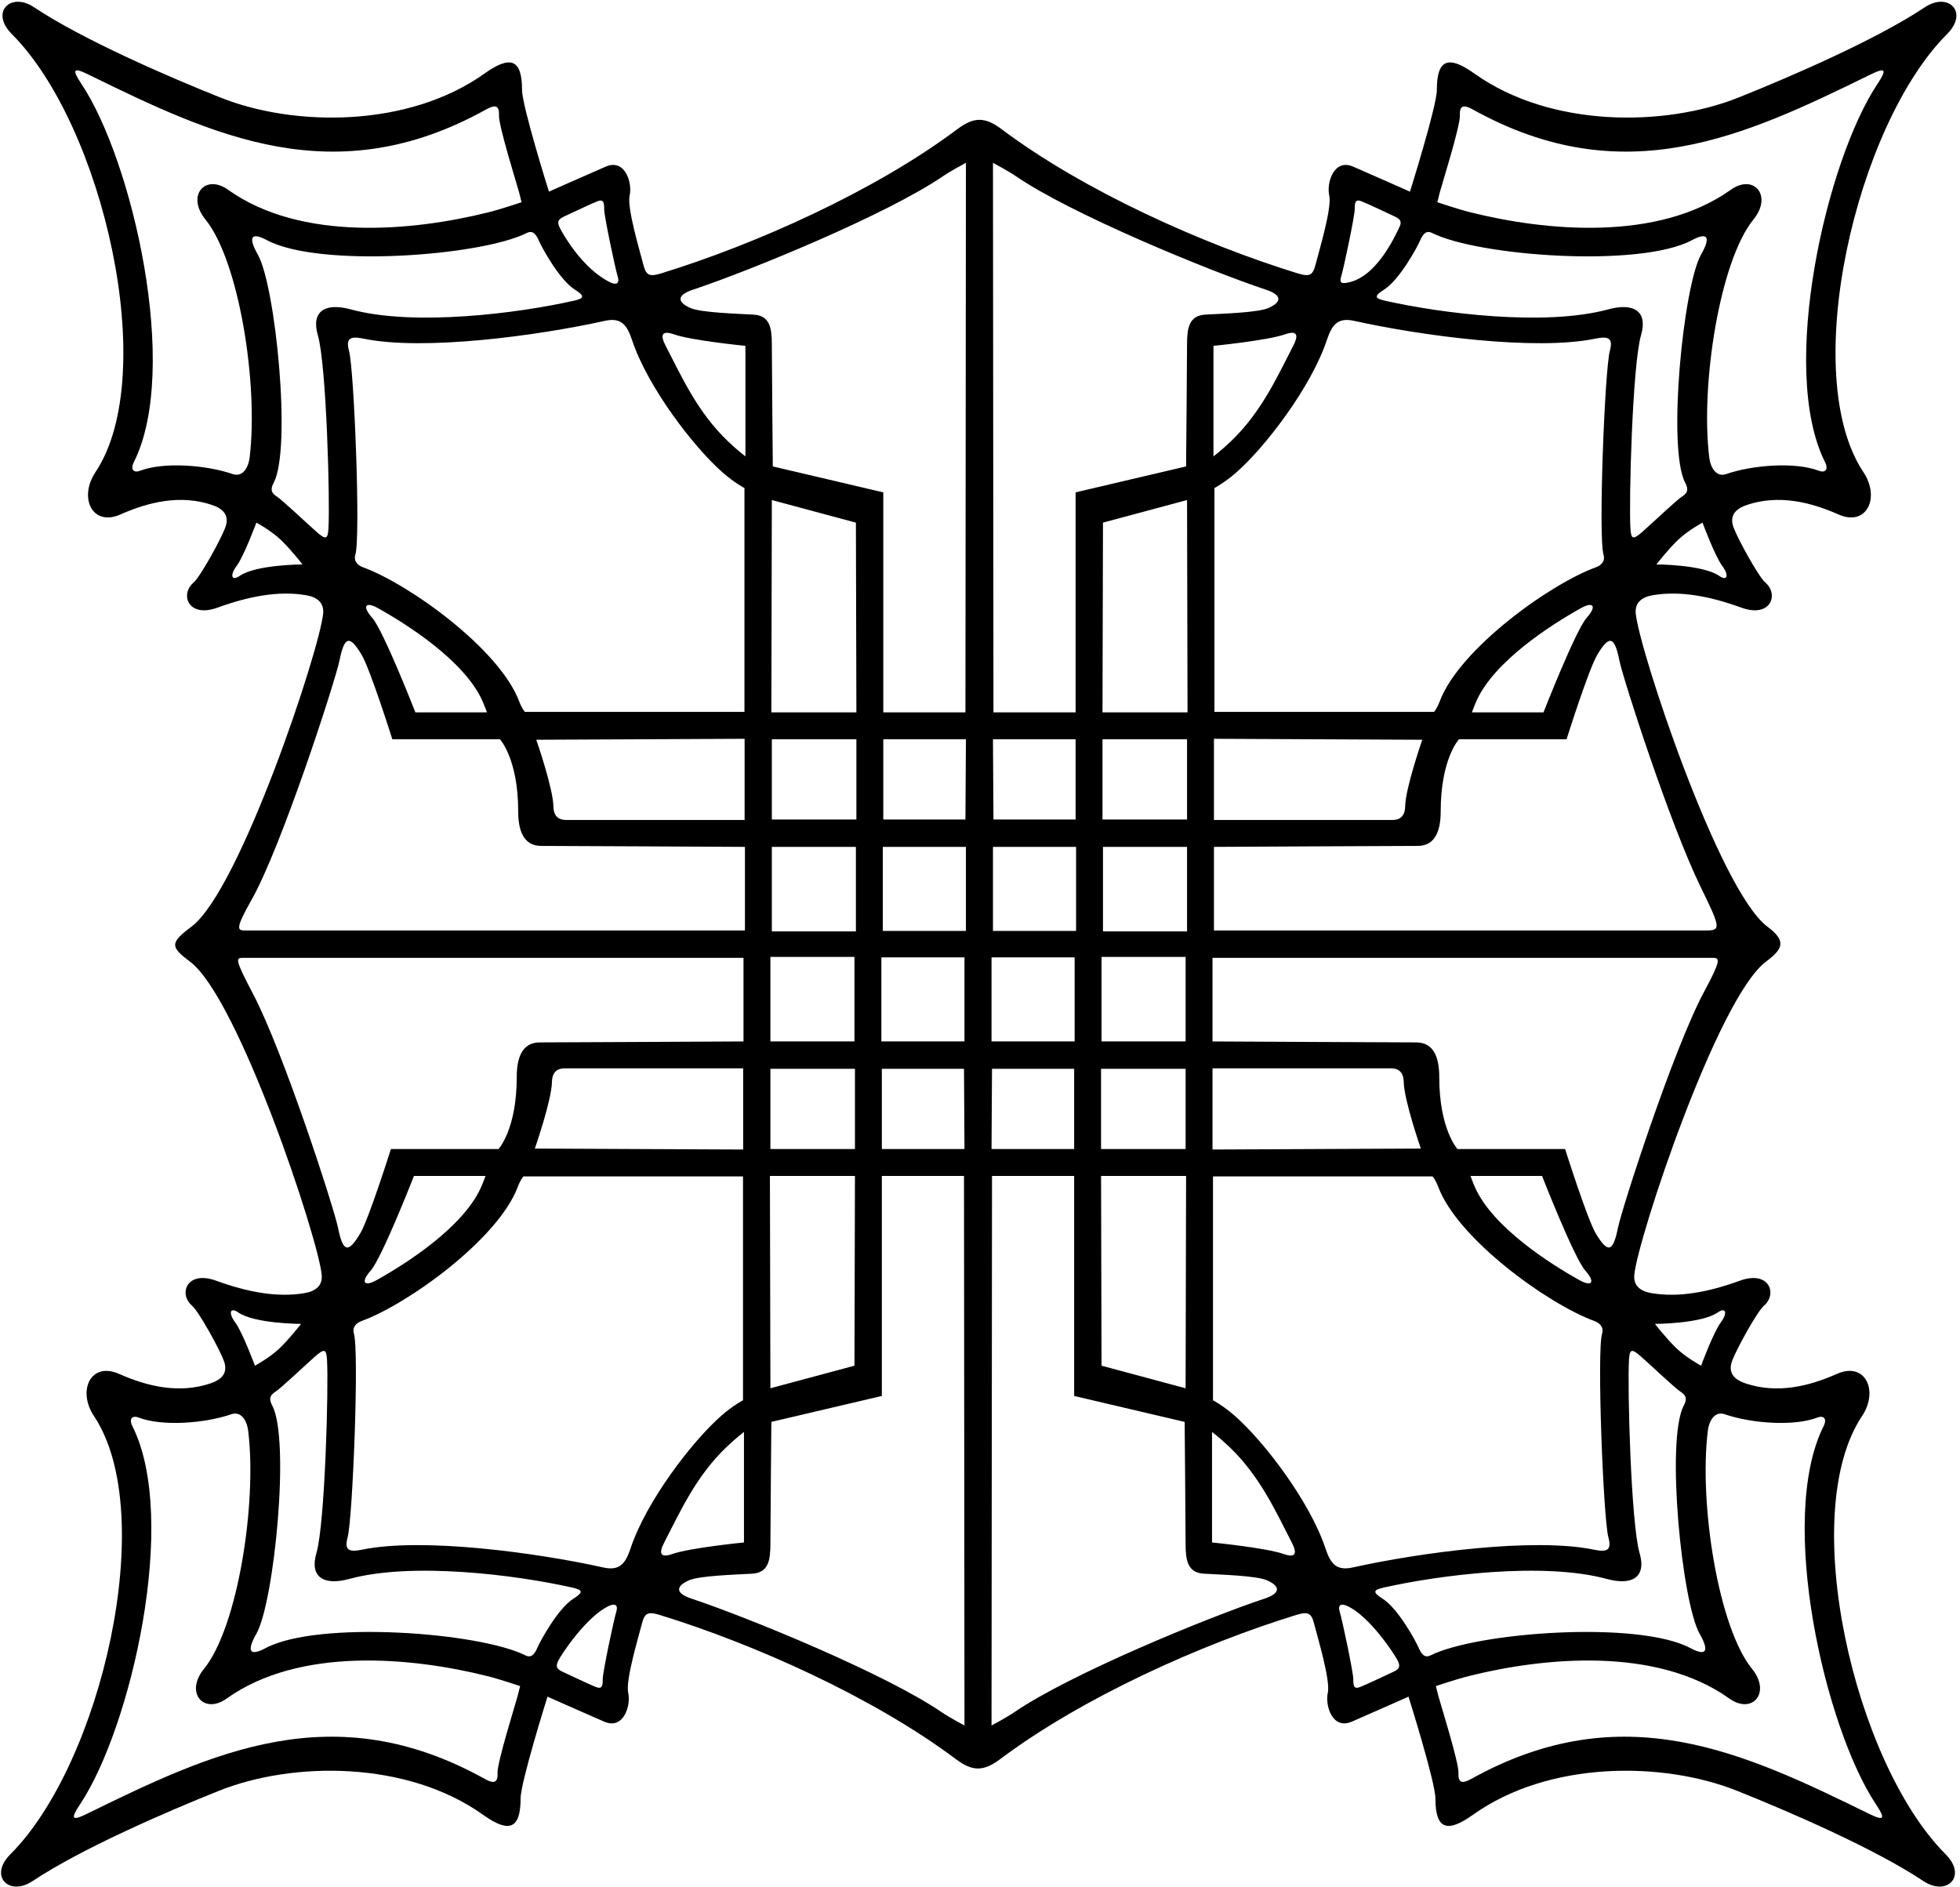 <?xml version="1.0" encoding="UTF-8"?>
<svg xmlns="http://www.w3.org/2000/svg" xmlns:xlink="http://www.w3.org/1999/xlink" width="510pt" height="491pt" viewBox="0 0 510 491" version="1.1">
<g id="surface1">
<path style=" stroke:none;fill-rule:nonzero;fill:rgb(0%,0%,0%);fill-opacity:1;" d="M 484.5 368.5 C 488.945 361.828 485.305 354.254 478 357.5 C 470.605 360.785 462.395 362.715 454.25 360 C 451.25 359 449.5 357.25 450.75 354 C 452 350.75 457.25 341.25 459 339.75 C 462.594 336.672 460.324 330.496 452.75 333.25 C 444.551 336.23 436.863 337.688 429.75 336.5 C 426.75 336 425 334.5 425.25 331.75 C 426.102 322.383 446.898 259.699 459.5 250.25 C 464.035 246.848 464.855 244.859 459.875 241.121 C 447.273 231.672 426.477 168.992 425.625 159.621 C 425.375 156.871 427.125 155.371 430.125 154.871 C 437.238 153.688 444.926 155.145 453.125 158.121 C 460.699 160.879 462.969 154.703 459.375 151.621 C 457.625 150.121 452.375 140.621 451.125 137.371 C 449.875 134.121 451.625 132.371 454.625 131.371 C 462.77 128.66 470.98 130.59 478.375 133.871 C 485.68 137.117 489.32 129.547 484.875 122.871 C 467.906 97.426 482.926 32.574 506.625 8.875 C 512.375 3.125 506.922 -2.156 500.875 1.875 C 488.254 10.285 466.227 19.836 452.375 25.375 C 433.102 33.082 403.398 33.246 383.625 19.125 C 376.789 14.242 373.875 15.504 373.875 23.375 C 373.875 27.625 366.875 49.871 366.875 49.871 C 366.875 49.871 357.875 45.871 352.125 43.371 C 347.051 41.168 345.125 47.621 345.875 50.871 C 346.625 54.121 343.125 65.621 342.375 68.621 C 341.625 71.621 340.875 72.121 337.625 71.121 C 313.145 63.59 282.129 49.754 260.625 33.621 C 256.289 30.371 253.422 30.371 249.086 33.621 C 227.582 49.754 196.566 63.59 172.086 71.121 C 168.836 72.121 168.086 71.621 167.336 68.621 C 166.586 65.621 163.086 54.121 163.836 50.871 C 164.586 47.621 162.66 41.168 157.586 43.371 C 151.836 45.871 142.836 49.871 142.836 49.871 C 142.836 49.871 135.836 27.625 135.836 23.375 C 135.836 15.504 132.922 14.242 126.086 19.125 C 106.312 33.246 76.609 33.082 57.336 25.375 C 43.484 19.836 21.457 10.285 8.836 1.875 C 2.789 -2.156 -2.664 3.125 3.086 8.875 C 26.785 32.574 41.801 97.426 24.836 122.871 C 20.391 129.547 24.035 137.117 31.336 133.871 C 38.73 130.59 46.945 128.66 55.086 131.371 C 58.086 132.371 59.836 134.121 58.586 137.371 C 57.336 140.621 52.086 150.121 50.336 151.621 C 46.742 154.703 49.012 160.879 56.586 158.121 C 64.785 155.145 72.473 153.688 79.586 154.871 C 82.586 155.371 84.336 156.871 84.086 159.621 C 83.234 168.992 62.438 231.672 49.836 241.121 C 44.188 245.359 44.258 246.348 49.461 250.25 C 62.062 259.699 82.859 322.383 83.711 331.75 C 83.961 334.5 82.211 336 79.211 336.5 C 72.098 337.688 64.41 336.23 56.211 333.25 C 48.637 330.496 46.367 336.672 49.961 339.75 C 51.711 341.25 56.961 350.75 58.211 354 C 59.461 357.25 57.711 359 54.711 360 C 46.57 362.715 38.355 360.785 30.961 357.5 C 23.66 354.254 20.016 361.828 24.461 368.5 C 41.426 393.949 26.41 458.801 2.711 482.5 C -3.039 488.25 2.414 493.531 8.461 489.5 C 21.082 481.086 43.109 471.539 56.961 466 C 76.234 458.289 105.938 458.125 125.711 472.25 C 132.547 477.133 135.461 475.867 135.461 468 C 135.461 463.75 142.461 441.5 142.461 441.5 C 142.461 441.5 151.461 445.5 157.211 448 C 162.285 450.207 164.211 443.75 163.461 440.5 C 162.711 437.25 166.211 425.75 166.961 422.75 C 167.711 419.75 168.461 419.25 171.711 420.25 C 196.191 427.781 227.207 441.621 248.711 457.75 C 253.047 461 255.914 461 260.25 457.75 C 281.754 441.621 312.77 427.781 337.25 420.25 C 340.5 419.25 341.25 419.75 342 422.75 C 342.75 425.75 346.25 437.25 345.5 440.5 C 344.75 443.75 346.676 450.207 351.75 448 C 357.5 445.5 366.5 441.5 366.5 441.5 C 366.5 441.5 373.5 463.75 373.5 468 C 373.5 475.867 376.414 477.133 383.25 472.25 C 403.023 458.125 432.727 458.289 452 466 C 465.852 471.539 487.879 481.086 500.5 489.5 C 506.547 493.531 512 488.25 506.25 482.5 C 482.551 458.801 467.531 393.949 484.5 368.5 Z M 175.336 86.996 C 179.961 88.621 193.961 89.996 193.961 89.996 L 193.961 118.746 C 193.961 118.746 192.086 117.371 189.461 114.871 C 181.391 107.188 177.25 97.758 173.211 89.996 C 171.848 87.383 171.98 85.82 175.336 86.996 Z M 164.461 88.496 C 168.551 100.77 180.535 116.395 188.086 122.996 C 191.086 125.621 193.711 126.996 193.711 126.996 L 193.711 185.246 L 136.586 185.246 C 136.586 185.246 135.836 184.496 135.086 182.496 C 130.008 168.953 106.496 152 94.461 147.621 C 93.086 147.121 91.961 145.996 92.461 144.371 C 93.863 139.816 92.141 96.223 90.836 91.371 C 89.961 88.121 90.961 87.371 94.586 88.121 C 110.297 91.371 140.086 87.332 157.336 83.496 C 161.629 82.547 163.125 84.492 164.461 88.496 Z M 193.75 192.246 L 193.75 213.371 C 193.75 213.371 150 213.371 147.25 213.371 C 145.621 213.371 144.047 212.617 144 209.871 C 143.914 205.039 139.539 192.496 139.539 192.496 Z M 126.711 185.371 L 108.086 185.371 C 108.086 185.371 99.754 164.027 96.836 160.746 C 94.133 157.707 95.109 156.457 98.336 158.246 C 106.262 162.652 120.828 172.055 125.461 182.246 C 126.086 183.621 126.711 185.371 126.711 185.371 Z M 146.711 56.371 C 148.086 55.746 153.836 52.996 155.461 52.371 C 157.086 51.746 157.211 52.746 157.211 54.496 C 157.211 56.246 160.086 69.871 160.711 71.871 C 161.336 73.871 160.27 74.191 158.836 73.496 C 151.574 69.988 146.461 60.871 145.711 59.371 C 145.035 58.023 144.93 57.184 146.711 56.371 Z M 36.461 122.496 C 34.836 123.121 33.836 122.246 34.836 120.246 C 46.98 95.965 34.402 41.66 21.211 21.875 C 18.656 18.039 19.055 17.461 22.961 19.375 C 55.66 35.402 87.137 50.344 126.461 28.5 C 128.711 27.25 129.961 27.25 129.836 30 C 129.711 32.746 134.711 48.621 135.086 50.121 C 135.461 51.621 135.711 52.621 135.711 52.621 C 135.711 52.621 130.586 54.371 127.086 55.246 C 107.637 60.109 78.371 62.969 59.336 49.371 C 53.406 45.141 48.379 50.883 53.461 57.121 C 62.18 67.836 67.281 99.957 64.961 118.996 C 64.578 122.129 62.875 124.164 60.586 123.371 C 53.582 120.949 42.508 120.172 36.461 122.496 Z M 62.336 149.871 C 60.293 151.297 59.711 149.746 61.586 147.246 C 63.461 144.746 66.711 135.996 66.711 135.996 C 66.711 135.996 70.461 137.996 73.086 140.496 C 75.711 142.996 78.711 146.871 78.711 146.871 C 78.711 146.871 66.609 146.898 62.336 149.871 Z M 82.336 138.371 C 80.207 136.512 73.461 130.121 72.086 129.246 C 70.711 128.371 70.211 127.496 71.211 125.621 C 75.934 116.766 71.695 74.316 67.086 66.246 C 64.5 61.723 65.32 60.281 69.461 62.496 C 83.004 69.746 125.004 66.664 137.086 60.621 C 138.586 59.871 139.461 60.871 140.211 62.621 C 140.961 64.371 145.586 72.871 149.586 75.371 C 152.32 77.086 151.941 77.656 149.336 78.246 C 134.801 81.539 107.707 84.996 91.211 80.496 C 84.73 78.73 80.855 80.891 82.711 87.246 C 84.949 94.918 85.906 130.523 85.461 137.621 C 85.285 140.414 84.719 140.461 82.336 138.371 Z M 65.395 234.262 C 73.309 220.309 87.32 176.953 88.336 171.871 C 89.637 165.375 91.035 165.289 94.086 170.371 C 96.336 174.121 102.086 192.371 102.086 192.371 L 130.086 192.371 C 130.086 192.371 134.836 197.445 134.836 211.121 C 134.836 215.871 136.086 220.121 140.836 220.121 C 145.586 220.121 193.836 220.371 193.836 220.371 L 193.836 242.121 C 193.836 242.121 65.836 242.121 63.586 242.121 C 61.73 242.121 61.309 241.465 65.395 234.262 Z M 65.793 258.535 C 61.09 249.59 61.328 249.25 63.211 249.25 C 65.461 249.25 193.461 249.25 193.461 249.25 L 193.461 271 C 193.461 271 145.211 271.25 140.461 271.25 C 135.711 271.25 134.461 275.5 134.461 280.25 C 134.461 293.926 129.711 299 129.711 299 L 101.711 299 C 101.711 299 95.961 317.25 93.711 321 C 90.66 326.086 89.262 326 87.961 319.5 C 86.977 314.582 73.816 273.793 65.793 258.535 Z M 193.375 278 L 193.375 299.125 L 139.164 298.875 C 139.164 298.875 143.539 286.336 143.625 281.5 C 143.672 278.758 145.246 278 146.875 278 C 149.625 278 193.375 278 193.375 278 Z M 126.336 306 C 126.336 306 125.711 307.75 125.086 309.125 C 120.453 319.32 105.887 328.723 97.961 333.125 C 94.734 334.918 93.758 333.668 96.461 330.625 C 99.379 327.344 107.711 306 107.711 306 Z M 61.961 341.5 C 66.234 344.477 78.336 344.5 78.336 344.5 C 78.336 344.5 75.336 348.375 72.711 350.875 C 70.086 353.375 66.336 355.375 66.336 355.375 C 66.336 355.375 63.086 346.625 61.211 344.125 C 59.336 341.625 59.918 340.078 61.961 341.5 Z M 134.711 441.25 C 134.336 442.75 129.336 458.625 129.461 461.375 C 129.586 464.125 128.336 464.125 126.086 462.875 C 86.762 441.027 55.285 455.973 22.586 472 C 18.68 473.914 18.281 473.332 20.836 469.5 C 34.027 449.715 46.605 395.41 34.461 371.125 C 33.461 369.125 34.461 368.25 36.086 368.875 C 42.133 371.199 53.207 370.426 60.211 368 C 62.5 367.207 64.203 369.242 64.586 372.375 C 66.906 391.418 61.805 423.539 53.086 434.25 C 48.004 440.492 53.031 446.234 58.961 442 C 77.996 428.406 107.262 431.262 126.711 436.125 C 130.211 437 135.336 438.75 135.336 438.75 C 135.336 438.75 135.086 439.75 134.711 441.25 Z M 139.836 428.75 C 139.086 430.5 138.211 431.5 136.711 430.75 C 124.629 424.707 82.629 421.625 69.086 428.875 C 64.945 431.09 64.125 429.652 66.711 425.125 C 71.32 417.059 75.559 374.609 70.836 365.75 C 69.836 363.875 70.336 363 71.711 362.125 C 73.086 361.25 79.832 354.863 81.961 353 C 84.344 350.914 84.91 350.961 85.086 353.75 C 85.531 360.852 84.574 396.457 82.336 404.125 C 80.48 410.484 84.355 412.641 90.836 410.875 C 107.332 406.375 134.426 409.832 148.961 413.125 C 151.566 413.715 151.945 414.289 149.211 416 C 145.211 418.5 140.586 427 139.836 428.75 Z M 160.336 419.5 C 159.711 421.5 156.836 435.125 156.836 436.875 C 156.836 438.625 156.711 439.625 155.086 439 C 153.461 438.375 147.711 435.625 146.336 435 C 144.555 434.191 144.66 433.352 145.336 432 C 146.086 430.5 152.574 420.637 158.461 417.875 C 159.902 417.199 160.961 417.5 160.336 419.5 Z M 164.086 402.875 C 162.75 406.879 161.254 408.828 156.961 407.875 C 139.711 404.043 109.922 400 94.211 403.25 C 90.586 404 89.586 403.25 90.461 400 C 91.766 395.148 93.488 351.559 92.086 347 C 91.586 345.375 92.711 344.25 94.086 343.75 C 106.121 339.371 129.633 322.418 134.711 308.875 C 135.461 306.875 136.211 306.125 136.211 306.125 L 193.336 306.125 L 193.336 364.375 C 193.336 364.375 190.711 365.75 187.711 368.375 C 180.16 374.98 168.176 390.602 164.086 402.875 Z M 172.836 401.375 C 176.875 393.613 181.016 384.184 189.086 376.5 C 191.711 374 193.586 372.625 193.586 372.625 L 193.586 401.375 C 193.586 401.375 179.586 402.75 174.961 404.375 C 171.605 405.555 171.473 403.992 172.836 401.375 Z M 244.961 445.5 C 230.547 435.629 194.805 420.934 179.961 416 C 175.578 414.543 175.898 412.758 179.211 411.25 C 181.961 410 191.461 409.75 195.711 409.5 C 199.961 409.25 200.461 406 200.461 401.75 C 200.461 397.5 200.711 370 200.711 370 L 229.461 363.25 L 229.461 306 L 250.836 306 L 250.961 449 C 250.961 449 247.023 446.914 244.961 445.5 Z M 200.836 213.246 L 200.836 192.371 L 222.836 192.371 L 222.836 213.246 Z M 222.711 220.371 L 222.711 242.371 L 200.836 242.371 L 200.836 220.371 Z M 200.711 185.371 L 200.836 130.121 L 222.711 135.996 L 222.836 185.371 Z M 222.336 249 L 222.336 271 L 200.461 271 L 200.461 249 Z M 222.461 278.125 L 222.461 299 L 200.461 299 L 200.461 278.125 Z M 222.461 306 L 222.336 355.375 L 200.461 361.25 L 200.336 306 Z M 229.461 299 L 229.461 278.125 L 250.836 278.125 L 250.961 299 Z M 250.961 271 L 229.336 271 L 229.336 249.125 L 250.961 249.125 Z M 251.336 242.246 L 229.711 242.246 L 229.711 220.371 L 251.336 220.371 Z M 251.211 213.246 L 229.836 213.246 L 229.836 192.371 L 251.336 192.371 Z M 251.211 185.371 L 229.836 185.371 L 229.836 128.121 L 201.086 121.371 C 201.086 121.371 200.836 93.871 200.836 89.621 C 200.836 85.371 200.336 82.121 196.086 81.871 C 191.836 81.621 182.336 81.371 179.586 80.121 C 176.273 78.617 175.953 76.828 180.336 75.371 C 195.18 70.441 230.922 55.746 245.336 45.871 C 247.398 44.461 251.336 42.371 251.336 42.371 Z M 447 341.5 C 449.043 340.078 449.625 341.625 447.75 344.125 C 445.875 346.625 442.625 355.375 442.625 355.375 C 442.625 355.375 438.875 353.375 436.25 350.875 C 433.625 348.375 430.625 344.5 430.625 344.5 C 430.625 344.5 442.727 344.477 447 341.5 Z M 443.41 258.078 C 435.414 272.957 421.992 314.531 421 319.5 C 419.699 326 418.301 326.086 415.25 321 C 413 317.25 407.25 299 407.25 299 L 379.25 299 C 379.25 299 374.5 293.926 374.5 280.25 C 374.5 275.5 373.25 271.25 368.5 271.25 C 363.75 271.25 315.5 271 315.5 271 L 315.5 249.25 C 315.5 249.25 443.5 249.25 445.75 249.25 C 447.586 249.25 447.73 250.035 443.41 258.078 Z M 411 333.125 C 403.074 328.723 388.508 319.32 383.875 309.125 C 383.25 307.75 382.625 306 382.625 306 L 401.25 306 C 401.25 306 409.586 327.344 412.5 330.625 C 415.203 333.668 414.227 334.918 411 333.125 Z M 369.711 298.875 L 315.5 299.125 L 315.5 278 C 315.5 278 359.25 278 362 278 C 363.629 278 365.203 278.758 365.25 281.5 C 365.336 286.336 369.711 298.875 369.711 298.875 Z M 442.637 231.055 C 447.82 241.605 447.75 242.121 443.875 242.121 C 426.516 242.121 315.875 242.121 315.875 242.121 L 315.875 220.371 C 315.875 220.371 364.125 220.121 368.875 220.121 C 373.625 220.121 374.875 215.871 374.875 211.121 C 374.875 197.445 379.625 192.371 379.625 192.371 L 407.625 192.371 C 407.625 192.371 413.375 174.121 415.625 170.371 C 418.676 165.289 420.074 165.375 421.375 171.871 C 422.32 176.609 434.57 214.633 442.637 231.055 Z M 315.875 213.371 L 315.875 192.246 L 370.086 192.496 C 370.086 192.496 365.711 205.039 365.625 209.871 C 365.578 212.617 364.004 213.371 362.375 213.371 C 359.625 213.371 315.875 213.371 315.875 213.371 Z M 383 185.371 C 383 185.371 383.625 183.621 384.25 182.246 C 388.883 172.055 403.449 162.652 411.375 158.246 C 414.602 156.457 415.578 157.707 412.875 160.746 C 409.961 164.027 401.625 185.371 401.625 185.371 Z M 447.375 149.871 C 443.102 146.898 431 146.871 431 146.871 C 431 146.871 434 142.996 436.625 140.496 C 439.25 137.996 443 135.996 443 135.996 C 443 135.996 446.25 144.746 448.125 147.246 C 450 149.746 449.418 151.297 447.375 149.871 Z M 374.625 50.121 C 375 48.621 380 32.746 379.875 30 C 379.75 27.25 381 27.25 383.25 28.5 C 422.574 50.344 454.051 35.402 486.75 19.375 C 490.656 17.461 491.055 18.039 488.5 21.875 C 475.309 41.66 462.73 95.965 474.875 120.246 C 475.875 122.246 474.875 123.121 473.25 122.496 C 467.203 120.172 456.129 120.949 449.125 123.371 C 446.836 124.164 445.133 122.129 444.75 118.996 C 442.43 99.957 447.531 67.836 456.25 57.121 C 461.332 50.883 456.305 45.141 450.375 49.371 C 431.34 62.969 402.074 60.109 382.625 55.246 C 379.125 54.371 374 52.621 374 52.621 C 374 52.621 374.25 51.621 374.625 50.121 Z M 369.5 62.621 C 370.25 60.871 371.125 59.871 372.625 60.621 C 384.711 66.664 426.711 69.746 440.25 62.496 C 444.391 60.281 445.211 61.723 442.625 66.246 C 438.016 74.316 433.777 116.766 438.5 125.621 C 439.5 127.496 439 128.371 437.625 129.246 C 436.25 130.121 429.504 136.512 427.375 138.371 C 424.992 140.461 424.426 140.414 424.25 137.621 C 423.805 130.523 424.762 94.918 427 87.246 C 428.855 80.891 424.98 78.73 418.5 80.496 C 402.004 84.996 374.91 81.539 360.375 78.246 C 357.77 77.656 357.391 77.086 360.125 75.371 C 364.125 72.871 368.75 64.371 369.5 62.621 Z M 349 71.871 C 349.625 69.871 352.5 56.246 352.5 54.496 C 352.5 52.746 352.625 51.746 354.25 52.371 C 355.875 52.996 361.625 55.746 363 56.371 C 364.781 57.184 364.676 58.023 364 59.371 C 363.25 60.871 358.387 71.988 350.875 73.496 C 349.316 73.812 348.375 73.871 349 71.871 Z M 345.25 88.496 C 346.586 84.492 348.082 82.547 352.375 83.496 C 369.625 87.332 399.414 91.371 415.125 88.121 C 418.75 87.371 419.75 88.121 418.875 91.371 C 417.57 96.223 415.848 139.816 417.25 144.371 C 417.75 145.996 416.625 147.121 415.25 147.621 C 403.215 152 379.703 168.953 374.625 182.496 C 373.875 184.496 373.125 185.246 373.125 185.246 L 316 185.246 L 316 126.996 C 316 126.996 318.625 125.621 321.625 122.996 C 329.176 116.395 341.16 100.77 345.25 88.496 Z M 336.5 89.996 C 332.461 97.758 328.32 107.188 320.25 114.871 C 317.625 117.371 315.75 118.746 315.75 118.746 L 315.75 89.996 C 315.75 89.996 329.75 88.621 334.375 86.996 C 337.73 85.82 337.863 87.383 336.5 89.996 Z M 264.375 45.871 C 278.789 55.746 314.531 70.441 329.375 75.371 C 333.758 76.828 333.438 78.617 330.125 80.121 C 327.375 81.371 317.875 81.621 313.625 81.871 C 309.375 82.121 308.875 85.371 308.875 89.621 C 308.875 93.871 308.625 121.371 308.625 121.371 L 279.875 128.121 L 279.875 185.371 L 258.5 185.371 L 258.375 42.371 C 258.375 42.371 262.312 44.461 264.375 45.871 Z M 308.5 278.125 L 308.5 299 L 286.5 299 L 286.5 278.125 Z M 286.625 271 L 286.625 249 L 308.5 249 L 308.5 271 Z M 308.625 306 L 308.5 361.25 L 286.625 355.375 L 286.5 306 Z M 287 242.371 L 287 220.371 L 308.875 220.371 L 308.875 242.371 Z M 286.875 213.246 L 286.875 192.371 L 308.875 192.371 L 308.875 213.246 Z M 286.875 185.371 L 287 135.996 L 308.875 130.121 L 309 185.371 Z M 279.875 192.371 L 279.875 213.246 L 258.5 213.246 L 258.375 192.371 Z M 258.375 220.371 L 280 220.371 L 280 242.246 L 258.375 242.246 Z M 258 249.125 L 279.625 249.125 L 279.625 271 L 258 271 Z M 258.125 278.125 L 279.5 278.125 L 279.5 299 L 258 299 Z M 329 416 C 314.156 420.934 278.414 435.629 264 445.5 C 261.938 446.914 258 449 258 449 L 258.125 306 L 279.5 306 L 279.5 363.25 L 308.25 370 C 308.25 370 308.5 397.5 308.5 401.75 C 308.5 406 309 409.25 313.25 409.5 C 317.5 409.75 327 410 329.75 411.25 C 333.062 412.758 333.383 414.543 329 416 Z M 334 404.375 C 329.375 402.75 315.375 401.375 315.375 401.375 L 315.375 372.625 C 315.375 372.625 317.25 374 319.875 376.5 C 327.945 384.184 332.086 393.613 336.125 401.375 C 337.488 403.992 337.355 405.555 334 404.375 Z M 344.875 402.875 C 340.785 390.602 328.801 374.98 321.25 368.375 C 318.25 365.75 315.625 364.375 315.625 364.375 L 315.625 306.125 L 372.75 306.125 C 372.75 306.125 373.5 306.875 374.25 308.875 C 379.328 322.418 402.84 339.371 414.875 343.75 C 416.25 344.25 417.375 345.375 416.875 347 C 415.473 351.559 417.195 395.148 418.5 400 C 419.375 403.25 418.375 404 414.75 403.25 C 399.039 400 369.25 404.043 352 407.875 C 347.707 408.828 346.211 406.879 344.875 402.875 Z M 362.625 435 C 361.25 435.625 355.5 438.375 353.875 439 C 352.25 439.625 352.125 438.625 352.125 436.875 C 352.125 435.125 349.25 421.5 348.625 419.5 C 348 417.5 349.047 417.223 350.5 417.875 C 356.387 420.512 362.875 430.5 363.625 432 C 364.301 433.352 364.406 434.191 362.625 435 Z M 372.25 430.75 C 370.75 431.5 369.875 430.5 369.125 428.75 C 368.375 427 363.75 418.5 359.75 416 C 357.016 414.289 357.395 413.715 360 413.125 C 374.535 409.832 401.629 406.375 418.125 410.875 C 424.605 412.641 428.48 410.484 426.625 404.125 C 424.387 396.457 423.43 360.852 423.875 353.75 C 424.051 350.961 424.617 350.914 427 353 C 429.129 354.863 435.875 361.25 437.25 362.125 C 438.625 363 439.125 363.875 438.125 365.75 C 433.402 374.609 437.641 417.059 442.25 425.125 C 444.836 429.652 444.016 431.09 439.875 428.875 C 426.336 421.625 384.336 424.707 372.25 430.75 Z M 486.375 472 C 453.676 455.973 422.199 441.027 382.875 462.875 C 380.625 464.125 379.375 464.125 379.5 461.375 C 379.625 458.625 374.625 442.75 374.25 441.25 C 373.875 439.75 373.625 438.75 373.625 438.75 C 373.625 438.75 378.75 437 382.25 436.125 C 401.699 431.262 430.965 428.406 450 442 C 455.93 446.234 460.957 440.492 455.875 434.25 C 447.156 423.539 442.055 391.418 444.375 372.375 C 444.758 369.242 446.461 367.207 448.75 368 C 455.754 370.426 466.828 371.199 472.875 368.875 C 474.5 368.25 475.5 369.125 474.5 371.125 C 462.355 395.41 474.934 449.715 488.125 469.5 C 490.68 473.332 490.281 473.914 486.375 472 "/>
</g>
</svg>
